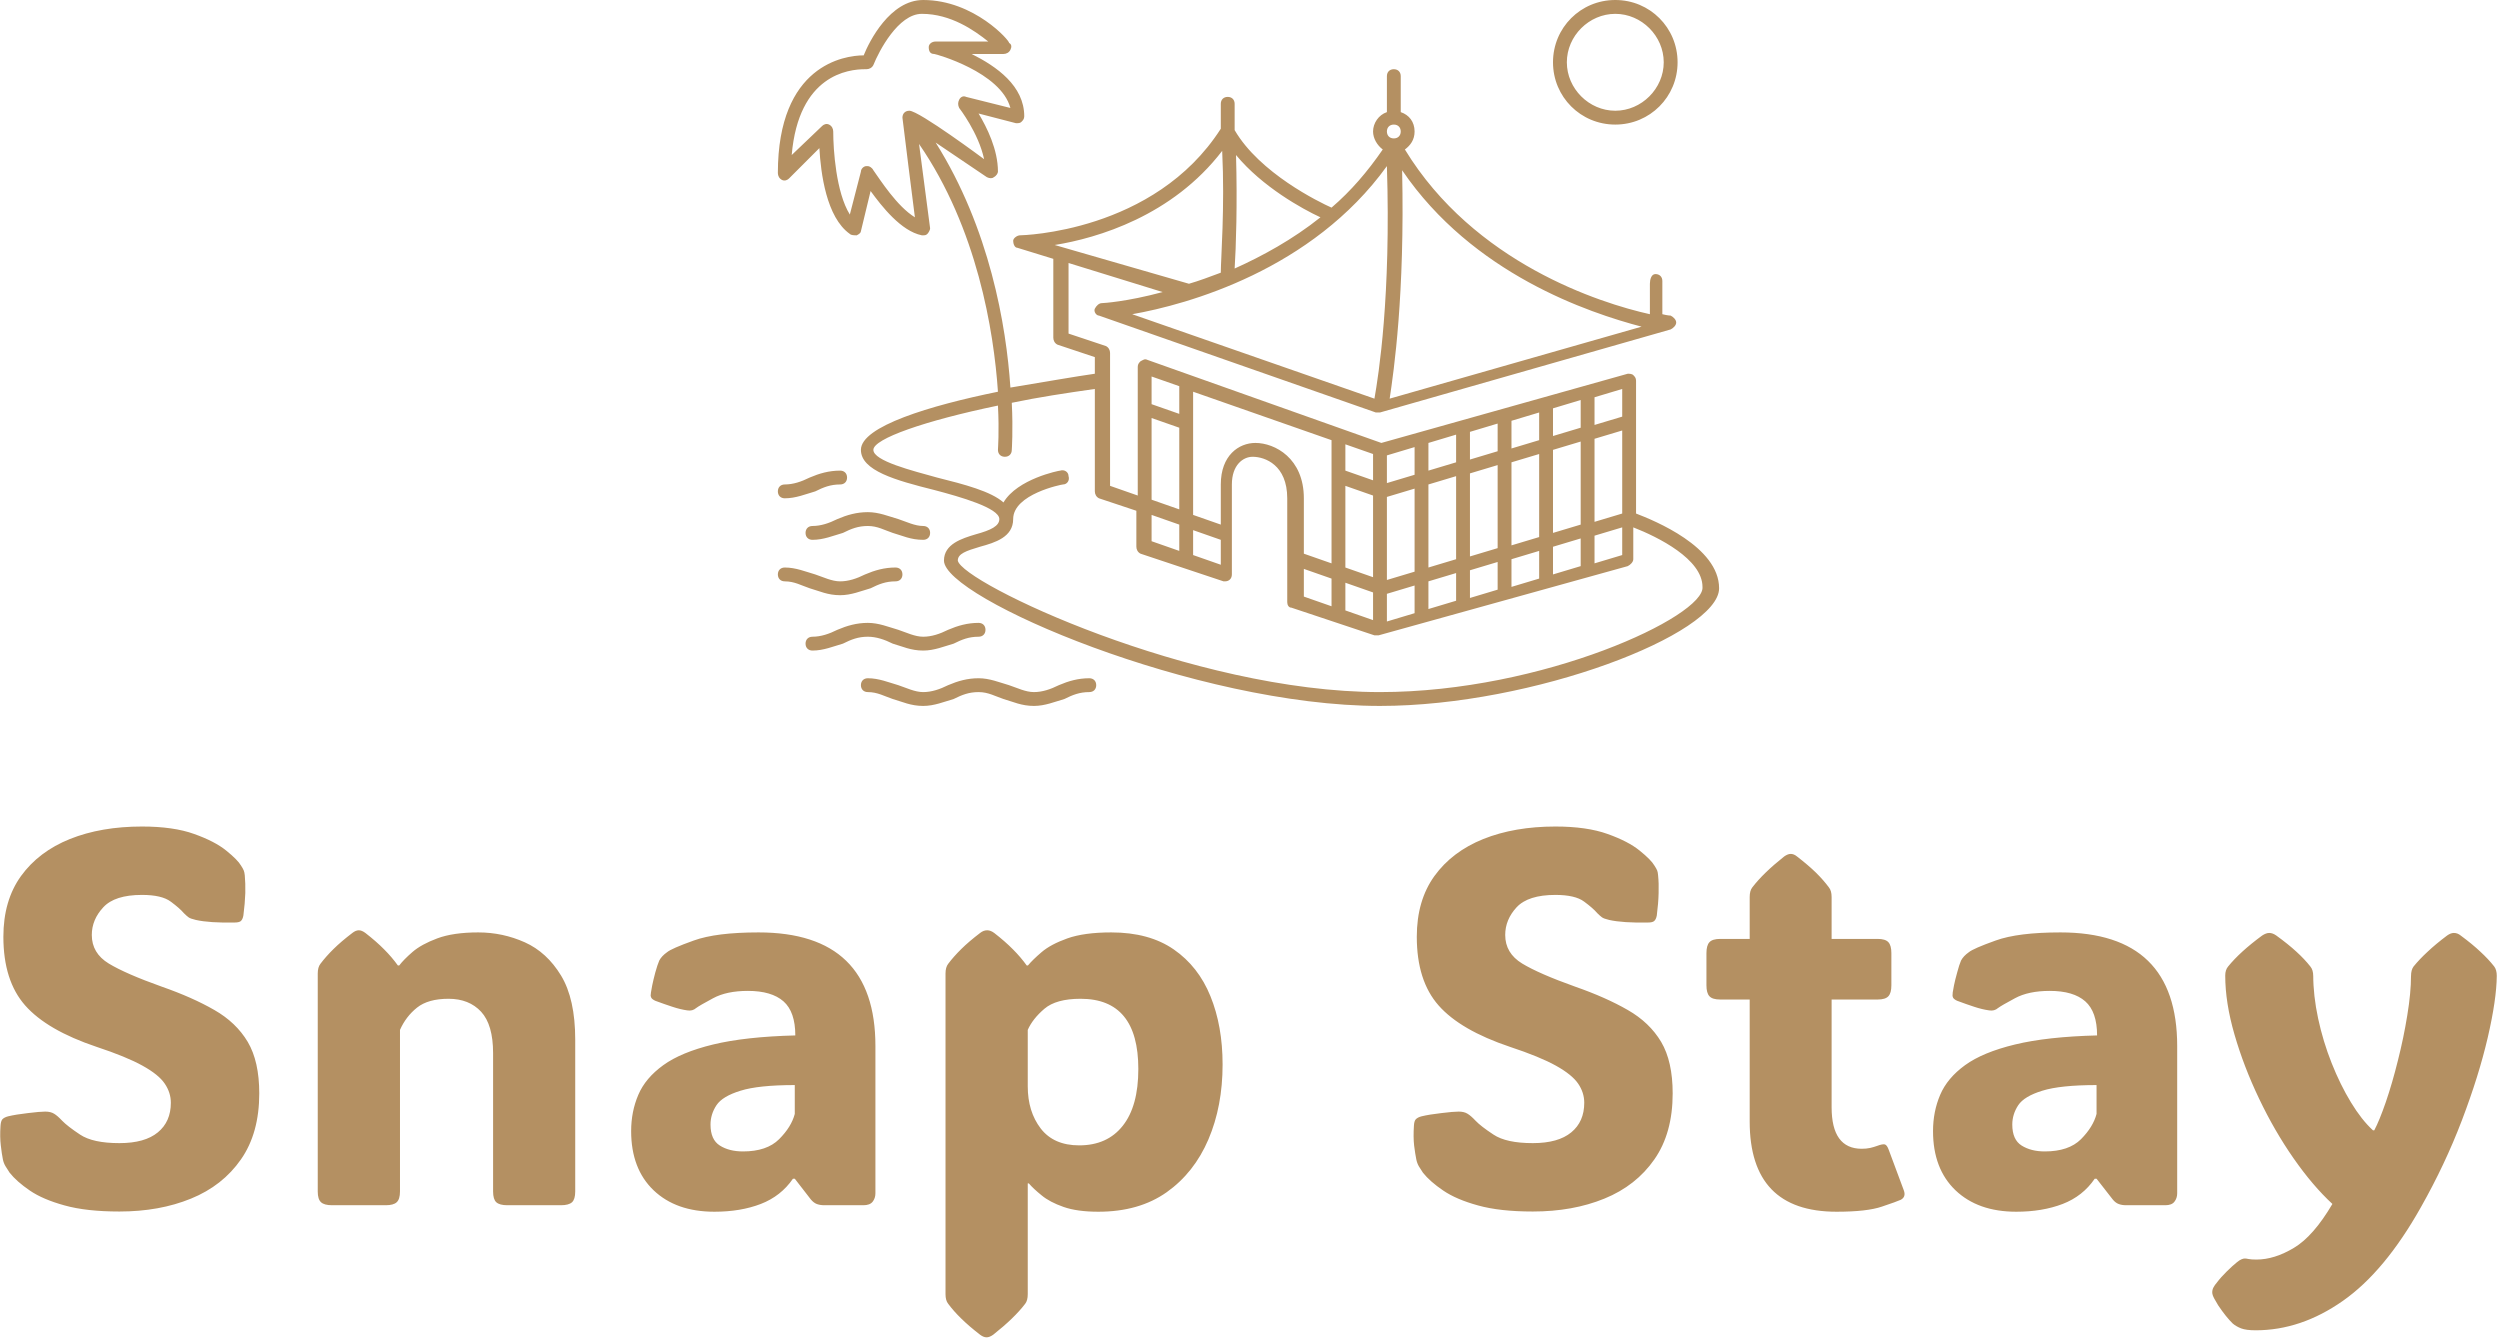 <svg xmlns="http://www.w3.org/2000/svg" version="1.1" xmlns:xlink="http://www.w3.org/1999/xlink" xmlns:svgjs="http://svgjs.dev/svgjs" width="1500" height="803" viewBox="0 0 1500 803"><g transform="matrix(1,0,0,1,-0.909,-0.303)"><svg viewBox="0 0 396 212" data-background-color="#ffffff" preserveAspectRatio="xMidYMid meet" height="803" width="1500" xmlns="http://www.w3.org/2000/svg" xmlns:xlink="http://www.w3.org/1999/xlink"><g id="tight-bounds" transform="matrix(1,0,0,1,0.24,0.08)"><svg viewBox="0 0 395.52 211.84" height="211.84" width="395.52"><g><svg viewBox="0 0 395.52 211.84" height="211.84" width="395.52"><g><svg viewBox="0 0 395.52 211.84" height="211.84" width="395.52"><g><svg viewBox="0 0 395.52 211.84" height="211.84" width="395.52"><g transform="matrix(1,0,0,1,0,130.926)"><svg viewBox="0 0 395.52 80.914" height="80.914" width="395.52"><g id="textblocktransform"><svg viewBox="0 0 395.52 80.914" height="80.914" width="395.52" id="textblock"><g><svg viewBox="0 0 395.52 80.914" height="80.914" width="395.52"><g transform="matrix(1,0,0,1,0,0)"><svg width="395.52" viewBox="2.191 -35.55 234.359 47.95" height="80.914" data-palette-color="#b49062"><path d="M13.38 0.59L13.38 0.59Q10.28 0.59 8.24 0.02 6.2-0.54 4.97-1.38 3.74-2.22 3.08-3.05L3.08-3.05Q2.86-3.37 2.69-3.66 2.51-3.96 2.44-4.32L2.44-4.32Q2.34-4.81 2.25-5.6 2.15-6.4 2.22-7.45L2.22-7.45Q2.25-7.89 2.39-8.06L2.39-8.06Q2.56-8.25 2.95-8.35L2.95-8.35Q3.66-8.52 4.8-8.65 5.93-8.79 6.42-8.79L6.42-8.79Q6.93-8.79 7.25-8.59 7.57-8.4 8.01-7.93L8.01-7.93Q8.5-7.42 9.69-6.63 10.89-5.83 13.38-5.83L13.38-5.83Q15.77-5.83 16.99-6.84 18.21-7.84 18.21-9.62L18.21-9.62Q18.21-10.57 17.64-11.41 17.07-12.26 15.55-13.1 14.04-13.94 11.23-14.87L11.23-14.87Q6.59-16.43 4.54-18.75 2.49-21.07 2.49-25.2L2.49-25.2Q2.49-28.61 4.15-30.91 5.81-33.2 8.74-34.38 11.67-35.55 15.5-35.55L15.5-35.55Q18.46-35.55 20.4-34.85 22.34-34.16 23.41-33.29 24.49-32.42 24.8-31.88L24.8-31.88Q25-31.57 25.06-31.41 25.12-31.25 25.15-30.98L25.15-30.98Q25.22-30.22 25.2-29.3 25.17-28.37 25.02-27.2L25.02-27.2Q24.95-26.81 24.76-26.66L24.76-26.66Q24.58-26.54 24.22-26.54L24.22-26.54Q21.85-26.49 20.56-26.78L20.56-26.78Q20.04-26.9 19.87-27.03 19.7-27.15 19.43-27.42L19.43-27.42Q19.04-27.88 18.2-28.5 17.36-29.13 15.5-29.13L15.5-29.13Q12.94-29.13 11.87-27.97 10.79-26.81 10.79-25.37L10.79-25.37Q10.79-23.66 12.38-22.69 13.96-21.73 17.38-20.51L17.38-20.51Q20.24-19.51 22.29-18.33 24.34-17.16 25.43-15.33 26.51-13.5 26.51-10.5L26.51-10.5Q26.51-6.76 24.79-4.3 23.07-1.83 20.1-0.62 17.14 0.59 13.38 0.59ZM56.17-15.55L56.17-15.55 56.17-1.29Q56.17-0.56 55.87-0.28 55.56 0 54.83 0L54.83 0 49.8 0Q49.07 0 48.76-0.28 48.46-0.56 48.46-1.29L48.46-1.29 48.46-14.28Q48.46-16.94 47.34-18.16 46.21-19.38 44.28-19.38L44.28-19.38Q42.36-19.38 41.32-18.55 40.28-17.72 39.72-16.46L39.72-16.46 39.72-1.29Q39.72-0.56 39.41-0.28 39.11 0 38.38 0L38.38 0 33.35 0Q32.61 0 32.31-0.28 32-0.56 32-1.29L32-1.29 32-21.75Q32-22.34 32.25-22.66L32.25-22.66Q32.76-23.34 33.48-24.05 34.2-24.76 35.25-25.56L35.25-25.56Q35.57-25.81 35.86-25.81L35.86-25.81Q36.13-25.81 36.47-25.56L36.47-25.56Q37.5-24.76 38.23-24.02 38.96-23.29 39.52-22.51L39.52-22.51 39.65-22.51Q40.06-23.05 40.89-23.77 41.72-24.49 43.22-25.05 44.72-25.61 47.07-25.61L47.07-25.61Q49.36-25.61 51.44-24.68 53.51-23.75 54.84-21.56 56.17-19.36 56.17-15.55ZM69.23 0.61L69.23 0.61Q65.64 0.61 63.53-1.4 61.42-3.42 61.42-6.96L61.42-6.96Q61.42-8.79 62.09-10.36 62.76-11.94 64.44-13.15 66.11-14.36 69.12-15.09 72.14-15.82 76.83-15.94L76.83-15.94Q76.83-18.16 75.72-19.14 74.6-20.12 72.38-20.12L72.38-20.12Q70.38-20.12 69.11-19.43 67.84-18.75 67.52-18.51L67.52-18.51Q67.18-18.21 66.69-18.29L66.69-18.29Q66.04-18.38 65.29-18.63 64.55-18.87 63.69-19.19L63.69-19.19Q63.57-19.24 63.42-19.35 63.28-19.46 63.25-19.68L63.25-19.68Q63.25-19.8 63.28-19.98 63.3-20.17 63.4-20.65L63.4-20.65Q63.5-21.14 63.69-21.86 63.89-22.58 64.06-22.97L64.06-22.97Q64.28-23.39 64.79-23.75L64.79-23.75Q65.2-24.1 67.3-24.85 69.4-25.61 73.38-25.61L73.38-25.61Q84.35-25.61 84.35-14.94L84.35-14.94 84.35-1.12Q84.35-0.66 84.09-0.33 83.83 0 83.22 0L83.22 0 79.56 0Q79.17 0 78.86-0.11 78.56-0.22 78.29-0.54L78.29-0.54 76.78-2.49 76.61-2.49Q75.48-0.85 73.59-0.12 71.7 0.61 69.23 0.61ZM71.92-5.05L71.92-5.05Q74.16-5.05 75.31-6.2 76.46-7.35 76.78-8.57L76.78-8.57 76.78-11.28Q73.38-11.28 71.69-10.75 69.99-10.23 69.43-9.39 68.87-8.54 68.87-7.57L68.87-7.57Q68.87-6.15 69.75-5.6 70.62-5.05 71.92-5.05ZM106.49-25.61L106.49-25.61Q110.05-25.61 112.36-24.01 114.67-22.41 115.8-19.62 116.94-16.82 116.94-13.21L116.94-13.21Q116.94-9.3 115.61-6.18 114.27-3.05 111.69-1.22 109.1 0.61 105.27 0.61L105.27 0.61Q103.29 0.61 102.01 0.16 100.72-0.29 99.96-0.92 99.19-1.54 98.75-2.05L98.75-2.05 98.65-2.05 98.65 8.35Q98.65 8.94 98.41 9.25L98.41 9.25Q97.38 10.6 95.4 12.16L95.4 12.16Q95.06 12.4 94.79 12.4L94.79 12.4Q94.5 12.4 94.18 12.16L94.18 12.16Q93.13 11.35 92.41 10.64 91.69 9.94 91.18 9.25L91.18 9.25Q90.93 8.94 90.93 8.35L90.93 8.35 90.93-21.75Q90.93-22.34 91.18-22.66L91.18-22.66Q91.69-23.34 92.41-24.05 93.13-24.76 94.18-25.56L94.18-25.56Q94.5-25.81 94.84-25.81L94.84-25.81Q95.16-25.81 95.5-25.56L95.5-25.56Q96.53-24.76 97.26-24.02 97.99-23.29 98.55-22.51L98.55-22.51 98.67-22.51Q99.09-23.02 99.94-23.75 100.8-24.49 102.37-25.05 103.95-25.61 106.49-25.61ZM103.48-5.62L103.48-5.62Q106.12-5.62 107.57-7.46 109.03-9.3 109.03-12.79L109.03-12.79Q109.03-19.38 103.61-19.38L103.61-19.38Q101.31-19.38 100.21-18.44 99.11-17.5 98.65-16.46L98.65-16.46 98.65-11.16Q98.65-8.79 99.87-7.2 101.09-5.62 103.48-5.62ZM146.06 0.59L146.06 0.59Q142.96 0.59 140.92 0.02 138.88-0.54 137.65-1.38 136.41-2.22 135.75-3.05L135.75-3.05Q135.53-3.37 135.36-3.66 135.19-3.96 135.12-4.32L135.12-4.32Q135.02-4.81 134.92-5.6 134.83-6.4 134.9-7.45L134.9-7.45Q134.92-7.89 135.07-8.06L135.07-8.06Q135.24-8.25 135.63-8.35L135.63-8.35Q136.34-8.52 137.48-8.65 138.61-8.79 139.1-8.79L139.1-8.79Q139.61-8.79 139.93-8.59 140.25-8.4 140.69-7.93L140.69-7.93Q141.17-7.42 142.37-6.63 143.57-5.83 146.06-5.83L146.06-5.83Q148.45-5.83 149.67-6.84 150.89-7.84 150.89-9.62L150.89-9.62Q150.89-10.57 150.32-11.41 149.74-12.26 148.23-13.1 146.72-13.94 143.91-14.87L143.91-14.87Q139.27-16.43 137.22-18.75 135.17-21.07 135.17-25.2L135.17-25.2Q135.17-28.61 136.83-30.91 138.49-33.2 141.42-34.38 144.35-35.55 148.18-35.55L148.18-35.55Q151.13-35.55 153.08-34.85 155.02-34.16 156.09-33.29 157.17-32.42 157.48-31.88L157.48-31.88Q157.68-31.57 157.74-31.41 157.8-31.25 157.82-30.98L157.82-30.98Q157.9-30.22 157.87-29.3 157.85-28.37 157.7-27.2L157.7-27.2Q157.63-26.81 157.43-26.66L157.43-26.66Q157.26-26.54 156.9-26.54L156.9-26.54Q154.53-26.49 153.23-26.78L153.23-26.78Q152.72-26.9 152.55-27.03 152.38-27.15 152.11-27.42L152.11-27.42Q151.72-27.88 150.88-28.5 150.04-29.13 148.18-29.13L148.18-29.13Q145.62-29.13 144.54-27.97 143.47-26.81 143.47-25.37L143.47-25.37Q143.47-23.66 145.06-22.69 146.64-21.73 150.06-20.51L150.06-20.51Q152.92-19.51 154.97-18.33 157.02-17.16 158.11-15.33 159.19-13.5 159.19-10.5L159.19-10.5Q159.19-6.76 157.47-4.3 155.75-1.83 152.78-0.62 149.82 0.59 146.06 0.59ZM174.57 0.61L174.57 0.61Q166.42 0.61 166.42-7.86L166.42-7.86 166.42-19.31 163.66-19.31Q162.92-19.31 162.64-19.62 162.36-19.92 162.36-20.65L162.36-20.65 162.36-23.66Q162.36-24.39 162.64-24.69 162.92-25 163.66-25L163.66-25 166.42-25 166.42-28.93Q166.42-29.52 166.66-29.83L166.66-29.83Q167.69-31.18 169.66-32.74L169.66-32.74Q170-32.98 170.27-32.98L170.27-32.98Q170.57-32.98 170.86-32.74L170.86-32.74Q171.91-31.93 172.63-31.23 173.35-30.52 173.86-29.83L173.86-29.83Q174.11-29.52 174.11-28.93L174.11-28.93 174.11-25 178.43-25Q179.16-25 179.44-24.69 179.72-24.39 179.72-23.66L179.72-23.66 179.72-20.65Q179.72-19.92 179.44-19.62 179.16-19.31 178.43-19.31L178.43-19.31 174.11-19.31 174.11-9.2Q174.11-5.3 176.94-5.3L176.94-5.3Q177.38-5.3 177.74-5.38 178.11-5.47 178.38-5.57L178.38-5.57Q178.89-5.76 179.1-5.71 179.31-5.66 179.48-5.18L179.48-5.18 180.89-1.39Q181.11-0.78 180.6-0.51L180.6-0.51Q180.23-0.34 178.83 0.13 177.43 0.61 174.57 0.61ZM191.44 0.61L191.44 0.61Q187.85 0.61 185.74-1.4 183.63-3.42 183.63-6.96L183.63-6.96Q183.63-8.79 184.3-10.36 184.97-11.94 186.64-13.15 188.31-14.36 191.33-15.09 194.34-15.82 199.03-15.94L199.03-15.94Q199.03-18.16 197.92-19.14 196.81-20.12 194.59-20.12L194.59-20.12Q192.59-20.12 191.32-19.43 190.05-18.75 189.73-18.51L189.73-18.51Q189.39-18.21 188.9-18.29L188.9-18.29Q188.24-18.38 187.49-18.63 186.75-18.87 185.9-19.19L185.9-19.19Q185.77-19.24 185.63-19.35 185.48-19.46 185.46-19.68L185.46-19.68Q185.46-19.8 185.48-19.98 185.5-20.17 185.6-20.65L185.6-20.65Q185.7-21.14 185.9-21.86 186.09-22.58 186.26-22.97L186.26-22.97Q186.48-23.39 186.99-23.75L186.99-23.75Q187.41-24.1 189.51-24.85 191.61-25.61 195.59-25.61L195.59-25.61Q206.55-25.61 206.55-14.94L206.55-14.94 206.55-1.12Q206.55-0.66 206.29-0.33 206.04 0 205.43 0L205.43 0 201.76 0Q201.37 0 201.07-0.11 200.76-0.22 200.5-0.54L200.5-0.54 198.98-2.49 198.81-2.49Q197.69-0.85 195.8-0.12 193.9 0.61 191.44 0.61ZM194.12-5.05L194.12-5.05Q196.37-5.05 197.52-6.2 198.66-7.35 198.98-8.57L198.98-8.57 198.98-11.28Q195.59-11.28 193.89-10.75 192.19-10.23 191.63-9.39 191.07-8.54 191.07-7.57L191.07-7.57Q191.07-6.15 191.95-5.6 192.83-5.05 194.12-5.05ZM213.92 11.74L213.92 11.74Q213.02 11.74 212.55 11.56 212.09 11.38 211.77 11.11L211.77 11.11Q211.14 10.5 210.4 9.4L210.4 9.4Q210.23 9.13 210.04 8.78 209.84 8.42 209.84 8.18L209.84 8.18Q209.84 7.91 209.97 7.69 210.09 7.47 210.26 7.28L210.26 7.28Q210.65 6.76 211.21 6.21 211.77 5.66 212.16 5.35L212.16 5.35Q212.43 5.13 212.6 5.07 212.77 5 212.9 5L212.9 5Q213.02 5 213.26 5.05 213.51 5.1 213.99 5.1L213.99 5.1Q215.68 5.1 217.51 4 219.34 2.91 221.12-0.12L221.12-0.12Q219.27-1.83 217.47-4.41 215.68-6.98 214.24-10 212.8-13.01 211.93-16.02 211.06-19.02 211.06-21.56L211.06-21.56Q211.06-22.09 211.33-22.41L211.33-22.41Q212.46-23.8 214.53-25.32L214.53-25.32Q214.9-25.56 215.19-25.56L215.19-25.56Q215.51-25.56 215.85-25.32L215.85-25.32Q216.97-24.51 217.74-23.8 218.51-23.1 219.05-22.41L219.05-22.41Q219.32-22.09 219.32-21.51L219.32-21.51 219.32-21.61Q219.32-19.68 219.78-17.53 220.24-15.38 221.05-13.34 221.86-11.3 222.86-9.66 223.86-8.01 224.93-7.03L224.93-7.03 225.05-7.03Q225.54-7.96 226.14-9.7 226.74-11.45 227.27-13.59 227.81-15.72 228.15-17.83 228.5-19.95 228.5-21.58L228.5-21.58 228.5-21.51Q228.5-22.09 228.74-22.41L228.74-22.41Q229.3-23.1 230.06-23.8 230.81-24.51 231.89-25.32L231.89-25.32Q232.23-25.56 232.52-25.56L232.52-25.56Q232.87-25.56 233.16-25.32L233.16-25.32Q234.26-24.51 235.01-23.8 235.77-23.1 236.31-22.41L236.31-22.41Q236.55-22.09 236.55-21.53L236.55-21.53Q236.53-19.31 235.7-15.73 234.87-12.16 233.28-7.98 231.69-3.81 229.42 0.2L229.42 0.2Q226.03 6.23 222.1 8.98 218.17 11.74 213.92 11.74ZM236.55-21.58L236.55-21.58 236.55-21.51 236.55-21.53Q236.55-21.56 236.55-21.58ZM211.06-21.51L211.06-21.58 211.06-21.56 211.06-21.51Z" opacity="1" transform="matrix(1,0,0,1,0,0)" fill="#b49062" class="wordmark-text-0" data-fill-palette-color="primary" id="text-0"></path></svg></g></svg></g></svg></g></svg></g><g transform="matrix(1,0,0,1,123.211,0)"><svg viewBox="0 0 149.098 111.824" height="111.824" width="149.098"><g><svg xmlns="http://www.w3.org/2000/svg" xmlns:xlink="http://www.w3.org/1999/xlink" version="1.0" x="0" y="0" viewBox="9 19 68 51" enable-background="new 0 0 90 90" xml:space="preserve" height="111.824" width="149.098" class="icon-icon-0" data-fill-palette-color="accent" id="icon-0"><path d="M69.5 28C72 28 74 26 74 23.5S72 19 69.5 19 65 21 65 23.5 67 28 69.5 28M69.5 20C71.4 20 73 21.6 73 23.5S71.4 27 69.5 27 66 25.4 66 23.5 67.6 20 69.5 20M13.3 56.5C14 56.2 14.7 56 15.5 56S17 56.3 17.7 56.5C18.3 56.7 18.9 57 19.5 57 19.8 57 20 57.2 20 57.5S19.8 58 19.5 58C18.6 58 18 57.7 17.3 57.5 16.7 57.3 16.2 57 15.5 57S14.3 57.2 13.7 57.5C13 57.7 12.3 58 11.5 58 11.2 58 11 57.8 11 57.5S11.2 57 11.5 57C12.1 57 12.7 56.8 13.3 56.5M14 53.5C14 53.8 13.8 54 13.5 54 12.8 54 12.3 54.2 11.7 54.5 11 54.7 10.3 55 9.5 55 9.2 55 9 54.8 9 54.5S9.2 54 9.5 54C10.1 54 10.7 53.8 11.3 53.5 12 53.2 12.7 53 13.5 53 13.8 53 14 53.2 14 53.5M11.3 61.5C10.7 61.3 10.2 61 9.5 61 9.2 61 9 60.8 9 60.5S9.2 60 9.5 60C10.3 60 11 60.3 11.7 60.5 12.3 60.7 12.9 61 13.5 61S14.7 60.8 15.3 60.5C16 60.2 16.7 60 17.5 60 17.8 60 18 60.2 18 60.5S17.8 61 17.5 61C16.8 61 16.3 61.2 15.7 61.5 15 61.7 14.3 62 13.5 62 12.6 62 12 61.7 11.3 61.5M32 68.5C32 68.8 31.8 69 31.5 69 30.8 69 30.3 69.2 29.7 69.5 29 69.7 28.3 70 27.5 70 26.6 70 26 69.7 25.3 69.5 24.7 69.3 24.2 69 23.5 69S22.3 69.2 21.7 69.5C21 69.7 20.3 70 19.5 70 18.6 70 18 69.7 17.3 69.5 16.7 69.3 16.2 69 15.5 69 15.2 69 15 68.8 15 68.5S15.2 68 15.5 68C16.3 68 17 68.3 17.7 68.5 18.3 68.7 18.9 69 19.5 69S20.7 68.8 21.3 68.5C22 68.2 22.7 68 23.5 68S25 68.3 25.7 68.5C26.3 68.7 26.9 69 27.5 69S28.7 68.8 29.3 68.5C30 68.2 30.7 68 31.5 68 31.8 68 32 68.2 32 68.5M71 56.1V46.5C71 46.3 70.9 46.2 70.8 46.1S70.5 46 70.4 46L52.6 51 35.7 45C35.5 44.9 35.4 45 35.2 45.1 35.1 45.2 35 45.3 35 45.5V54.8L33 54.1V44.5C33 44.3 32.9 44.1 32.7 44L30 43.1V38L36.8 40.1C34.2 40.8 32.5 40.9 32.4 40.9 32.2 40.9 32 41.1 31.9 41.3S32 41.8 32.2 41.8L52.2 48.8H52.5L73.5 42.8C73.7 42.7 73.9 42.5 73.9 42.3S73.7 41.9 73.5 41.8C73.5 41.8 73.3 41.8 72.9 41.7V39.3C72.9 39 72.7 38.8 72.4 38.8S72 39.2 72 39.5V41.7C68.4 40.9 59.3 38 54.3 29.8 54.7 29.5 55 29.1 55 28.5 55 27.8 54.6 27.3 54 27.1V24.5C54 24.2 53.8 24 53.5 24S53 24.2 53 24.5V27.1C52.4 27.3 52 27.9 52 28.5 52 29 52.3 29.5 52.7 29.8 51.6 31.4 50.4 32.8 49 34 48.1 33.6 43.8 31.5 42 28.4V26.5C42 26.2 41.8 26 41.5 26S41 26.2 41 26.5V28.3C36.2 35.8 26.6 36 26.5 36 26.3 36 26 36.2 26 36.4S26.1 36.9 26.3 36.9L28.9 37.7V43.4C28.9 43.6 29 43.8 29.2 43.9L31.9 44.8V46C30.5 46.2 28.2 46.6 25.8 47 25.5 42.5 24.3 35.5 20.4 29.3L24.1 31.8C24.3 31.9 24.5 31.9 24.6 31.8 24.8 31.7 24.9 31.5 24.9 31.4 24.9 29.8 24.1 28.2 23.5 27.2L26.2 27.9C26.4 27.9 26.5 27.9 26.6 27.8S26.8 27.6 26.8 27.4C26.8 25.2 24.8 23.8 23 22.9H25.3C25.5 22.9 25.7 22.8 25.8 22.6S25.9 22.2 25.7 22.1C25.8 22 23.2 19 19.5 19 17.1 19 15.6 22 15.2 23 13.8 23 9 23.7 9 31.5 9 31.7 9.1 31.9 9.3 32S9.7 32 9.8 31.9L12 29.7C12.1 31.5 12.5 34.7 14.2 35.9 14.3 36 14.5 36 14.7 36 14.9 35.9 15 35.8 15 35.7L15.7 32.8C16.5 33.9 17.9 35.7 19.4 36H19.5C19.6 36 19.7 36 19.8 35.9S20 35.6 20 35.5L19.2 29.4C23.4 35.5 24.6 42.9 24.9 47.3 20 48.3 15 49.8 15 51.5 15 53 17.5 53.7 20.3 54.4 22.2 54.9 25 55.7 25 56.5 25 57 24.4 57.3 23.3 57.6 22.3 57.9 21 58.3 21 59.5 21 62.2 39.2 70 52.5 70 63.6 70 77 64.8 77 61.5 77 58.5 72.3 56.6 71 56.1M54.1 31.3C59.2 38.8 67.6 41.6 71.4 42.6L53.2 47.8C53.5 45.8 54.3 40.3 54.1 31.3M53.5 28C53.8 28 54 28.2 54 28.5S53.8 29 53.5 29 53 28.8 53 28.5 53.2 28 53.5 28M42.1 30.2C44 32.5 46.9 34.1 48.2 34.7 46.2 36.3 44 37.5 42 38.4 42.1 36.9 42.2 33.7 42.1 30.2M53 31C53.3 40.4 52.4 46.1 52.1 47.8L34.6 41.7C38.6 41 47.6 38.5 53 31M29 36.7C32.1 36.2 37.5 34.6 41.1 29.9 41.3 34 41 37.7 41 38.7 40.2 39 39.4 39.3 38.7 39.5zM18.5 27C18.2 27 18 27.2 18 27.5 18 27.6 18.9 34.7 18.9 34.7 17.6 33.9 16.4 32 15.9 31.3 15.8 31.1 15.6 31 15.5 31H15.4C15.2 31 15 31.2 15 31.4L14.2 34.5C13.2 32.9 13 29.8 13 28.5 13 28.3 12.9 28.1 12.7 28S12.3 28 12.2 28.1L10 30.2C10.5 24.4 14.1 24 15.3 24H15.4C15.6 24 15.8 23.9 15.9 23.7 16.3 22.7 17.7 20 19.4 20 21.5 20 23.2 21.2 24.2 22H20.4C20.1 22 19.9 22.2 19.9 22.4 19.9 22.7 20 22.9 20.3 22.9 20.4 22.9 25.1 24.2 25.8 26.8L22.6 26C22.4 25.9 22.2 26 22.1 26.2S22 26.6 22.1 26.8C22.1 26.8 23.5 28.6 23.9 30.5 23.9 30.5 19.2 27 18.5 27M68 47.7L70 47.1V49.1L68 49.7zM68 50.7L70 50.1V56.1L68 56.7zM68 57.7L70 57.1V59.1L68 59.7zM65 48.5L67 47.9V49.9L65 50.5zM65 51.5L67 50.9V56.9L65 57.5zM65 58.5L67 57.9V59.9L65 60.5zM62 49.4L64 48.8V50.8L62 51.4zM62 52.4L64 51.8V57.8L62 58.4zM62 59.4L64 58.8V60.8L62 61.4zM59 50.2L61 49.6V51.6L59 52.2zM59 53.2L61 52.6V58.6L59 59.2zM59 60.2L61 59.6V61.6L59 62.2zM56 51L58 50.4V52.4L56 53zM56 54L58 53.4V59.4L56 60zM56 61L58 60.4V62.4L56 63zM53 51.9L55 51.3V53.3L53 53.9zM53 54.9L55 54.3V60.3L53 60.9zM53 61.9L55 61.3V63.3L53 63.9zM50 51.1L52 51.8V53.7L50 53zM50 54.1L52 54.8V60.7L50 60zM50 61.1L52 61.8V63.8L50 63.1zM39 47.3L49 50.8V59.7L47 59V55C47 52.1 44.9 51 43.5 51 42.3 51 41 51.9 41 54V56.9L39 56.2zM49 60.8V62.8L47 62.1V60.1zM39 57.3L41 58V59.8L39 59.1zM36 46.2L38 46.9V48.9L36 48.2zM36 49.2L38 49.9V55.8L36 55.1zM36 56.2L38 56.9V58.8L36 58.1zM52.5 69C38.9 69 22.3 61.1 22 59.5 22 59 22.6 58.8 23.6 58.5 24.7 58.2 26 57.8 26 56.5 26 54.7 29.5 54 29.6 54 29.9 54 30.1 53.7 30 53.4 30 53.1 29.7 52.9 29.4 53 29.3 53 26.3 53.6 25.3 55.3 24.4 54.5 22.5 54 20.5 53.5 18.7 53 15.9 52.3 15.9 51.5S19.6 49.4 24.9 48.3C25 50.2 24.9 51.4 24.9 51.5 24.9 51.8 25.1 52 25.4 52S25.9 51.8 25.9 51.5C25.9 51.5 26 50.1 25.9 48.1 27.8 47.7 29.8 47.4 31.9 47.1V54.5C31.9 54.7 32 54.9 32.2 55L34.9 55.9V58.5C34.9 58.7 35 58.9 35.2 59L41.2 61H41.3C41.6 61 41.8 60.8 41.8 60.5V54C41.8 52.6 42.6 52 43.3 52 44.2 52 45.8 52.6 45.8 55V62.5C45.8 62.7 45.9 62.9 46.1 62.9L52.1 64.9H52.4L70.4 59.9C70.6 59.8 70.8 59.6 70.8 59.4V57.1C72.6 57.8 75.8 59.4 75.8 61.4 76 63.5 64.3 69 52.5 69M15.5 65C14.8 65 14.3 65.2 13.7 65.5 13 65.7 12.3 66 11.5 66 11.2 66 11 65.8 11 65.5S11.2 65 11.5 65C12.1 65 12.7 64.8 13.3 64.5 14 64.2 14.7 64 15.5 64S17 64.3 17.7 64.5C18.3 64.7 18.9 65 19.5 65S20.7 64.8 21.3 64.5C22 64.2 22.7 64 23.5 64 23.8 64 24 64.2 24 64.5S23.8 65 23.5 65C22.8 65 22.3 65.2 21.7 65.5 21 65.7 20.3 66 19.5 66 18.6 66 18 65.7 17.3 65.5 16.7 65.2 16.1 65 15.5 65" fill="#b49062" data-fill-palette-color="accent"></path></svg></g></svg></g><g></g></svg></g></svg></g></svg></g><defs></defs></svg><rect width="395.52" height="211.84" fill="none" stroke="none" visibility="hidden"></rect></g></svg></g></svg>